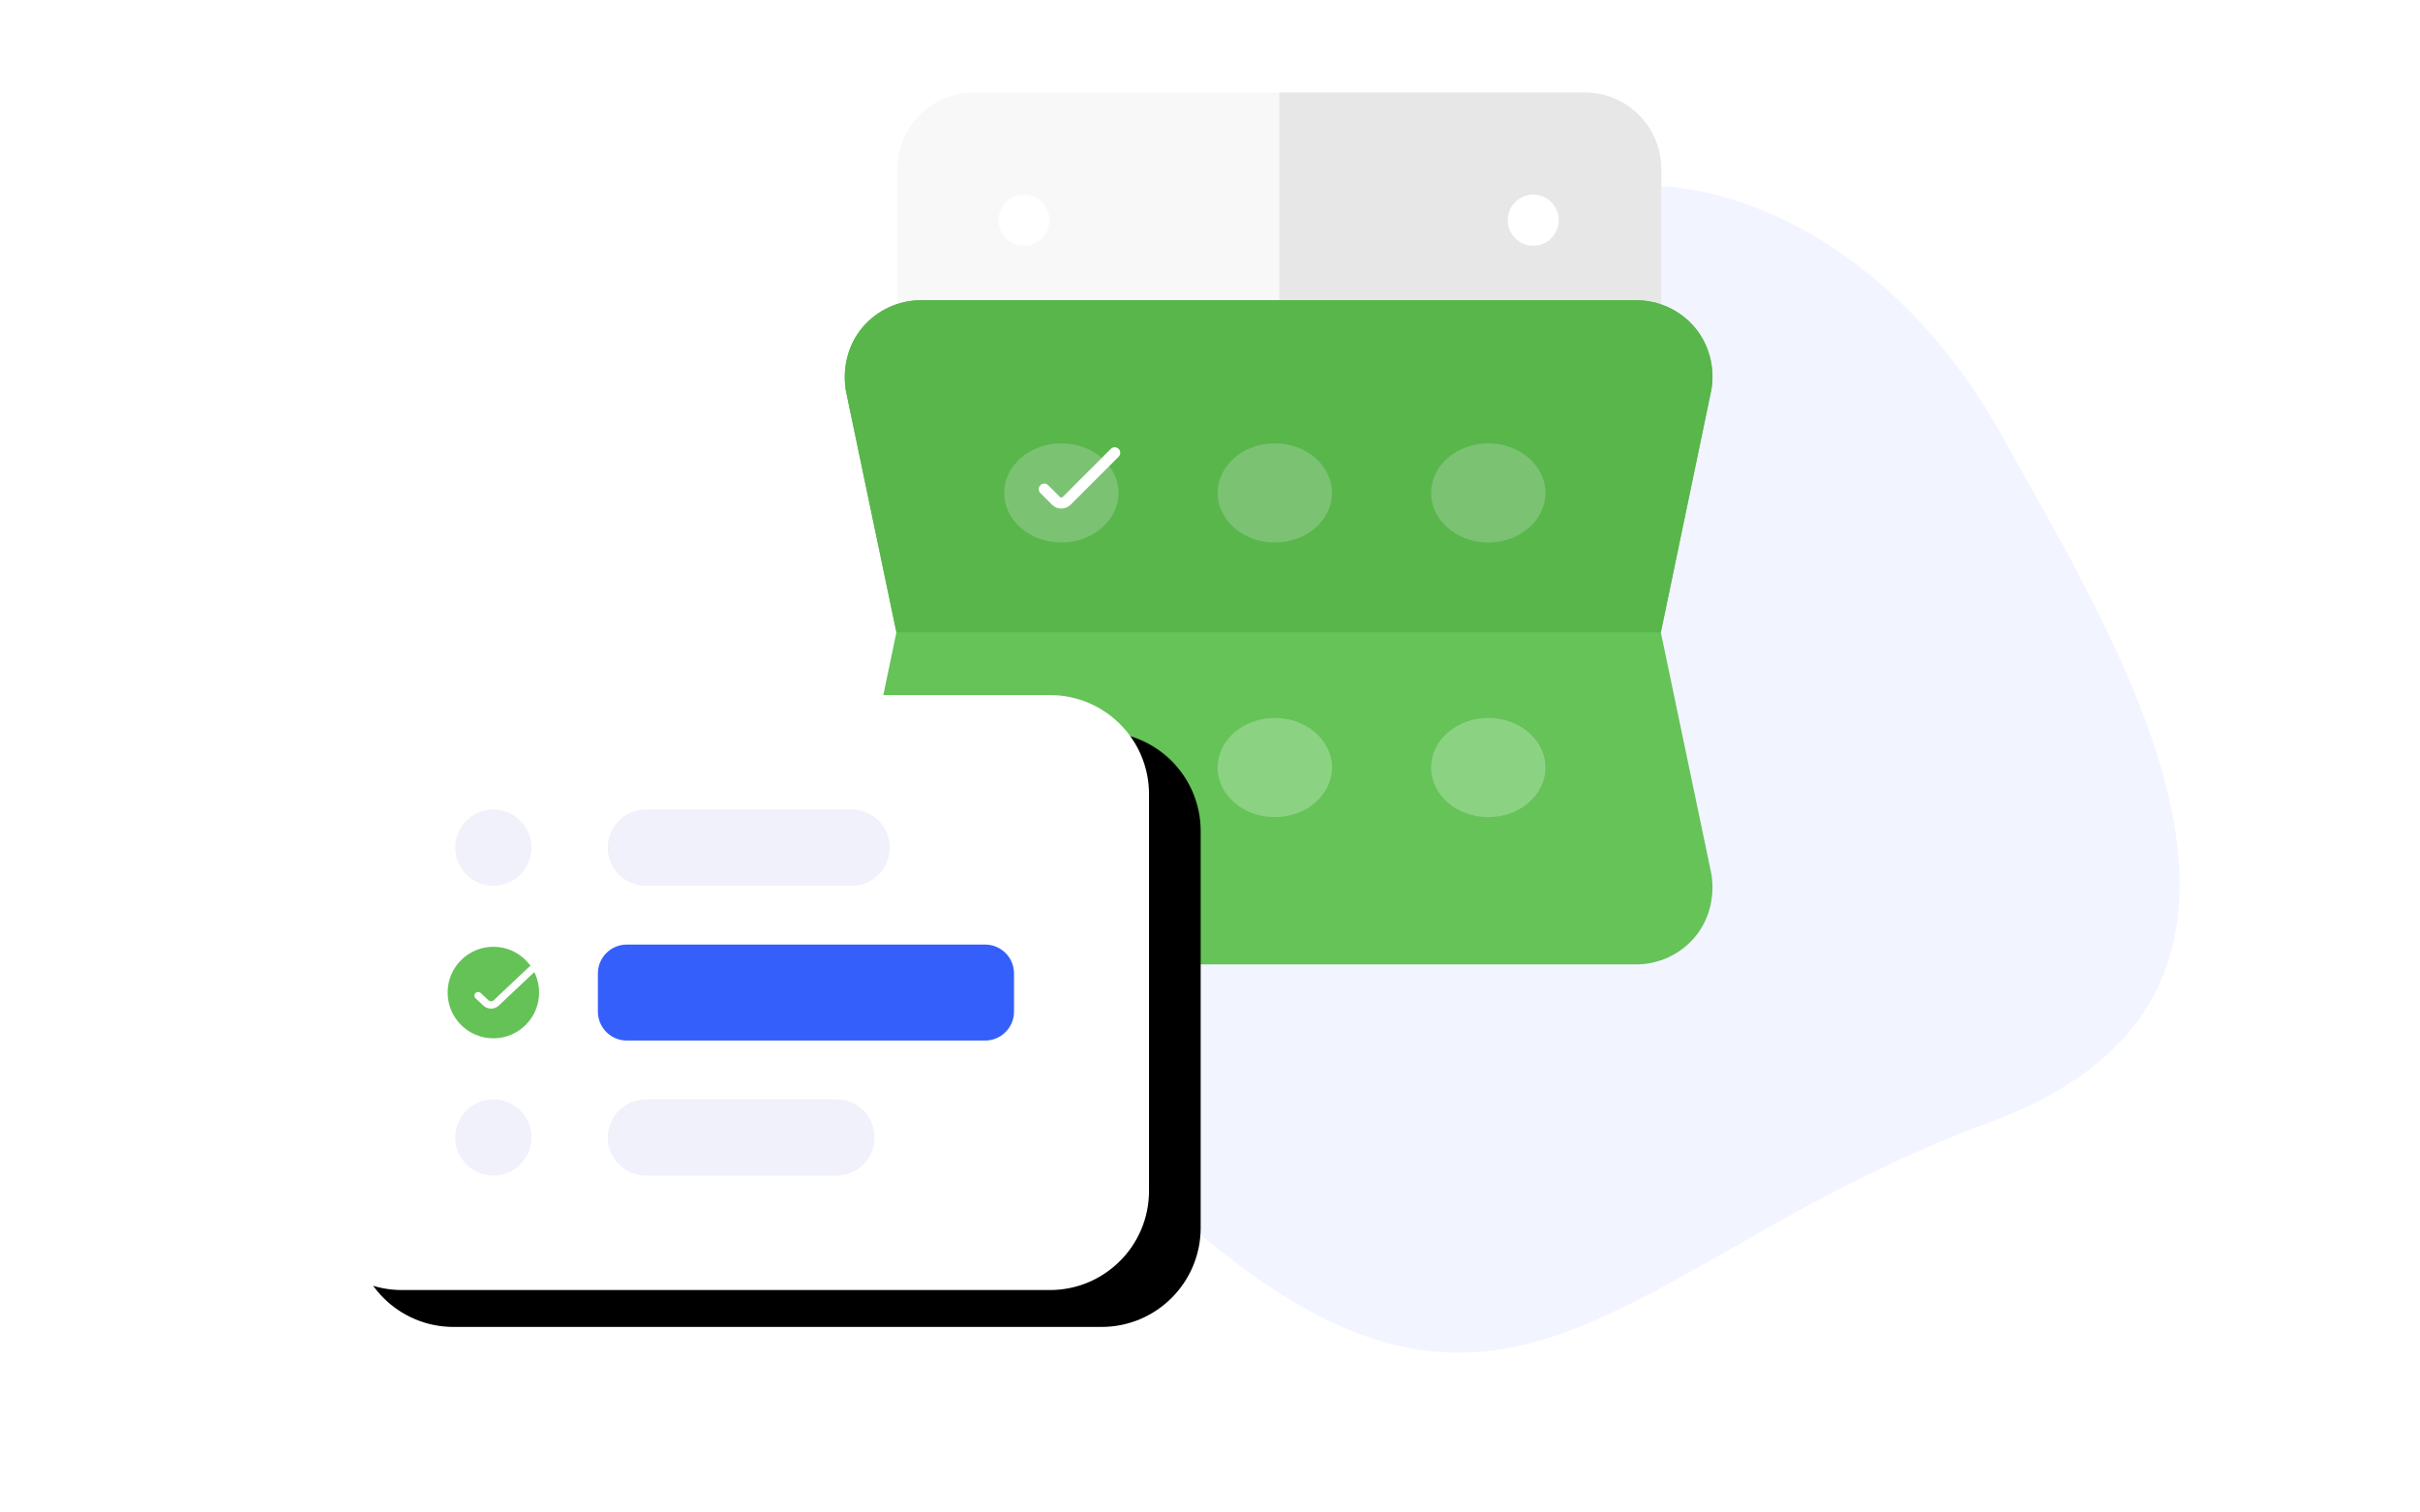 <svg width="656" height="410" viewBox="0 0 656 410" fill="none" xmlns="http://www.w3.org/2000/svg">
<path d="M542.064 117.068C508.022 56.022 434.645 20.46 376.46 82.884C318.273 145.309 282.162 146.044 263.072 179.493C243.981 212.94 251.63 276.826 331.928 339.942C412.226 403.059 444.379 339.189 539.081 304.34C633.783 269.493 576.108 178.114 542.064 117.068Z" fill="#F2F5FF"/>
<path d="M443.427 95.233H250.16C249.253 95.233 248.354 95.053 247.515 94.705C246.677 94.356 245.915 93.846 245.274 93.203C244.633 92.56 244.125 91.796 243.779 90.957C243.433 90.117 243.256 89.217 243.258 88.308V45.837C243.258 34.382 252.548 25.064 263.966 25.064H429.622C441.04 25.064 450.33 34.384 450.33 45.839V88.311C450.331 89.219 450.154 90.118 449.808 90.958C449.462 91.797 448.954 92.561 448.312 93.204C447.671 93.847 446.91 94.357 446.072 94.705C445.233 95.053 444.335 95.233 443.427 95.233Z" fill="#F8F8F8"/>
<path d="M429.617 25.064H346.789V95.233H443.422C444.33 95.233 445.229 95.053 446.067 94.705C446.906 94.356 447.667 93.846 448.309 93.203C448.95 92.56 449.458 91.796 449.804 90.957C450.15 90.117 450.327 89.217 450.325 88.308V45.837C450.325 34.382 441.035 25.064 429.617 25.064Z" fill="#E7E7E7"/>
<path fill-rule="evenodd" clip-rule="evenodd" d="M242.991 171.401C242.992 171.396 242.993 171.391 242.993 171.386L229.262 105.758C228.295 99.528 229.952 93.296 233.817 88.724C235.772 86.42 238.204 84.57 240.945 83.303C243.687 82.035 246.671 81.38 249.691 81.383H443.509C449.585 81.383 455.382 84.016 459.386 88.724C463.25 93.293 464.908 99.528 463.94 105.483L450.21 171.421L463.94 237.049C464.908 243.282 463.25 249.514 459.386 254.083C457.431 256.387 454.999 258.237 452.257 259.505C449.516 260.772 446.531 261.427 443.511 261.424H249.691C246.671 261.427 243.687 260.772 240.945 259.505C238.204 258.237 235.771 256.387 233.817 254.083C229.952 249.514 228.295 243.282 229.262 237.326L242.991 171.401Z" fill="#65C358"/>
<path fill-rule="evenodd" clip-rule="evenodd" d="M242.993 171.388L242.991 171.401H450.214L463.94 105.481C464.908 99.526 463.25 93.294 459.386 88.722C457.431 86.419 454.999 84.569 452.257 83.301C449.516 82.033 446.531 81.378 443.511 81.382H249.691C243.617 81.382 237.82 84.014 233.817 88.722C229.952 93.292 228.295 99.526 229.262 105.758L242.993 171.388Z" fill="#58B64B"/>
<path d="M277.575 66.612C281.387 66.612 284.477 63.512 284.477 59.687C284.477 55.863 281.387 52.762 277.575 52.762C273.762 52.762 270.672 55.863 270.672 59.687C270.672 63.512 273.762 66.612 277.575 66.612Z" fill="white"/>
<path d="M415.621 66.612C419.434 66.612 422.524 63.512 422.524 59.687C422.524 55.863 419.434 52.762 415.621 52.762C411.809 52.762 408.719 55.863 408.719 59.687C408.719 63.512 411.809 66.612 415.621 66.612Z" fill="white"/>
<path opacity="0.254" d="M287.703 147.062C296.264 147.062 303.203 141.044 303.203 133.621C303.203 126.199 296.264 120.181 287.703 120.181C279.143 120.181 272.203 126.199 272.203 133.621C272.203 141.044 279.143 147.062 287.703 147.062Z" fill="#E3E7EA"/>
<path opacity="0.254" d="M287.703 221.501C296.264 221.501 303.203 215.483 303.203 208.06C303.203 200.638 296.264 194.62 287.703 194.62C279.143 194.62 272.203 200.638 272.203 208.06C272.203 215.483 279.143 221.501 287.703 221.501Z" fill="white"/>
<path opacity="0.254" d="M345.57 147.062C354.131 147.062 361.07 141.044 361.07 133.621C361.07 126.199 354.131 120.181 345.57 120.181C337.01 120.181 330.07 126.199 330.07 133.621C330.07 141.044 337.01 147.062 345.57 147.062Z" fill="#E3E7EA"/>
<path opacity="0.254" d="M345.57 221.501C354.131 221.501 361.07 215.483 361.07 208.06C361.07 200.638 354.131 194.62 345.57 194.62C337.01 194.62 330.07 200.638 330.07 208.06C330.07 215.483 337.01 221.501 345.57 221.501Z" fill="white"/>
<path opacity="0.254" d="M403.434 147.062C411.994 147.062 418.934 141.044 418.934 133.621C418.934 126.199 411.994 120.181 403.434 120.181C394.873 120.181 387.934 126.199 387.934 133.621C387.934 141.044 394.873 147.062 403.434 147.062Z" fill="#E3E7EA"/>
<path opacity="0.254" d="M403.434 221.501C411.994 221.501 418.934 215.483 418.934 208.06C418.934 200.638 411.994 194.62 403.434 194.62C394.873 194.62 387.934 200.638 387.934 208.06C387.934 215.483 394.873 221.501 403.434 221.501Z" fill="white"/>
<path d="M283.078 132.587L286.24 135.751C286.432 135.943 286.66 136.096 286.911 136.2C287.162 136.304 287.431 136.357 287.702 136.357C287.974 136.357 288.243 136.304 288.494 136.2C288.745 136.096 288.973 135.943 289.164 135.751L302.17 122.741" stroke="white" stroke-width="3" stroke-linecap="round"/>
<g filter="url(#filter0_d_1497_4516)">
<path d="M284.608 188.416H108.941C94.103 188.416 82.074 200.451 82.074 215.296V322.819C82.074 337.665 94.103 349.7 108.941 349.7H284.608C299.446 349.7 311.474 337.665 311.474 322.819V215.296C311.474 200.451 299.446 188.416 284.608 188.416Z" fill="black"/>
</g>
<path d="M284.608 188.416H108.941C94.103 188.416 82.074 200.45 82.074 215.296V322.819C82.074 337.665 94.103 349.7 108.941 349.7H284.608C299.446 349.7 311.474 337.665 311.474 322.819V215.296C311.474 200.45 299.446 188.416 284.608 188.416Z" fill="white"/>
<path d="M230.876 219.431H175.076C169.369 219.431 164.742 224.06 164.742 229.77C164.742 235.48 169.369 240.109 175.076 240.109H230.876C236.582 240.109 241.209 235.48 241.209 229.77C241.209 224.06 236.582 219.431 230.876 219.431Z" fill="#F1F1FB"/>
<path d="M144.069 229.77C144.069 224.06 139.443 219.431 133.736 219.431C128.029 219.431 123.402 224.06 123.402 229.77C123.402 235.48 128.029 240.109 133.736 240.109C139.443 240.109 144.069 235.48 144.069 229.77Z" fill="#F1F1FB"/>
<path d="M267.041 253.55H169.908C164.201 253.55 159.574 258.179 159.574 263.889V274.227C159.574 279.937 164.201 284.566 169.908 284.566H267.041C272.748 284.566 277.374 279.937 277.374 274.227V263.889C277.374 258.179 272.748 253.55 267.041 253.55Z" fill="#345FFB" stroke="white" stroke-width="5"/>
<path d="M146.14 269.057C146.14 262.205 140.588 256.651 133.74 256.651C126.892 256.651 121.34 262.205 121.34 269.057C121.34 275.909 126.892 281.464 133.74 281.464C140.588 281.464 146.14 275.909 146.14 269.057Z" fill="#64C257"/>
<path d="M129.605 269.887L131.693 271.856C132.076 272.218 132.583 272.419 133.111 272.419C133.638 272.419 134.145 272.218 134.528 271.856L144.072 262.855" stroke="white" stroke-width="2" stroke-linecap="round"/>
<path d="M226.742 298.006H175.076C169.369 298.006 164.742 302.635 164.742 308.345C164.742 314.055 169.369 318.684 175.076 318.684H226.742C232.449 318.684 237.076 314.055 237.076 308.345C237.076 302.635 232.449 298.006 226.742 298.006Z" fill="#F1F1FB"/>
<path d="M144.069 308.345C144.069 302.635 139.443 298.006 133.736 298.006C128.029 298.006 123.402 302.635 123.402 308.345C123.402 314.055 128.029 318.684 133.736 318.684C139.443 318.684 144.069 314.055 144.069 308.345Z" fill="#F1F1FB"/>
<defs>
<filter id="filter0_d_1497_4516" x="56.074" y="158.416" width="309.398" height="241.284" filterUnits="userSpaceOnUse" color-interpolation-filters="sRGB">
<feFlood flood-opacity="0" result="BackgroundImageFix"/>
<feColorMatrix in="SourceAlpha" type="matrix" values="0 0 0 0 0 0 0 0 0 0 0 0 0 0 0 0 0 0 127 0" result="hardAlpha"/>
<feOffset dx="14" dy="10"/>
<feGaussianBlur stdDeviation="20"/>
<feColorMatrix type="matrix" values="0 0 0 0 0.161 0 0 0 0 0.188 0 0 0 0 0.314 0 0 0 0.134 0"/>
<feBlend mode="normal" in2="BackgroundImageFix" result="effect1_dropShadow_1497_4516"/>
<feBlend mode="normal" in="SourceGraphic" in2="effect1_dropShadow_1497_4516" result="shape"/>
</filter>
</defs>
</svg>
